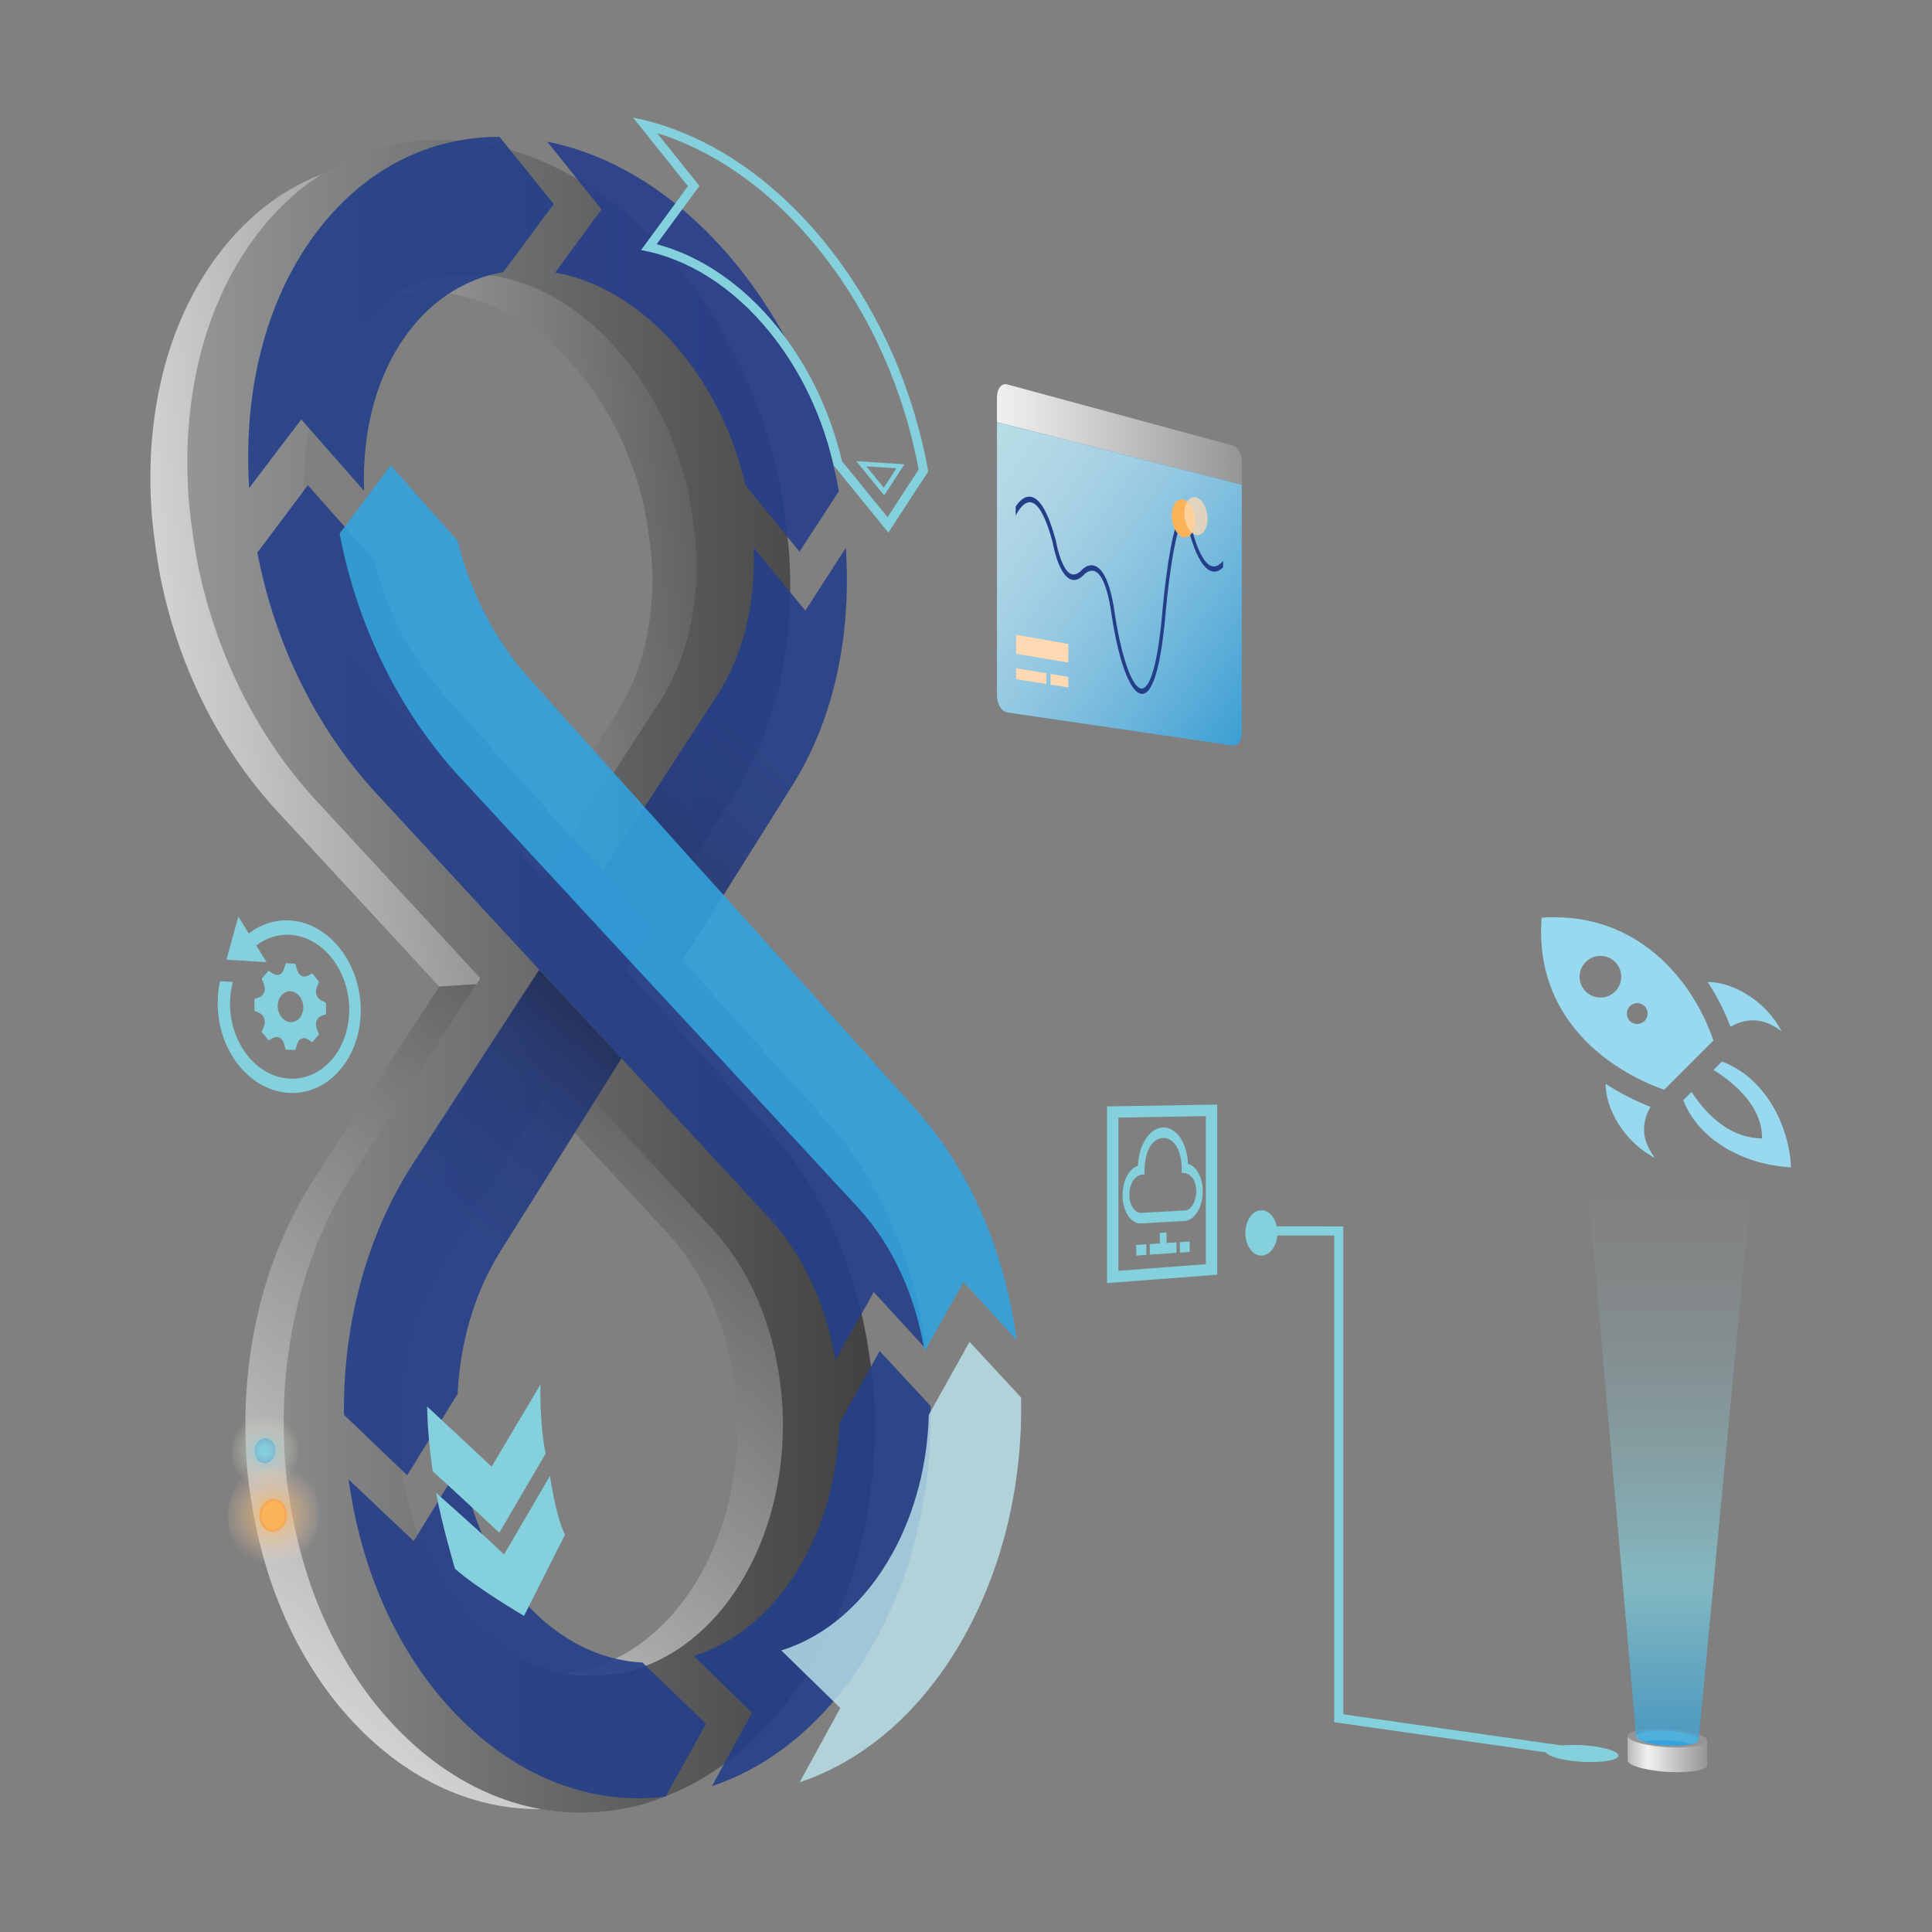 <?xml version="1.0" encoding="utf-8"?>
<!-- Generator: Adobe Illustrator 16.0.0, SVG Export Plug-In . SVG Version: 6.00 Build 0)  -->
<!DOCTYPE svg PUBLIC "-//W3C//DTD SVG 1.1//EN" "http://www.w3.org/Graphics/SVG/1.1/DTD/svg11.dtd">
<svg version="1.1" id="Calque_1" xmlns="http://www.w3.org/2000/svg" xmlns:xlink="http://www.w3.org/1999/xlink" x="0px" y="0px"
	 width="850px" height="850px" viewBox="0 0 850 850" enable-background="new 0 0 850 850" xml:space="preserve">
<rect x="0" y="0" width="850" height="850" fill="#808080" stroke="none"/>
<linearGradient id="SVGID_1_" gradientUnits="userSpaceOnUse" x1="438.627" y1="191.166" x2="546.339" y2="191.166">
	<stop  offset="0" style="stop-color:#F1F1F2"/>
	<stop  offset="1" style="stop-color:#939597"/>
</linearGradient>
<path fill="url(#SVGID_1_)" d="M542.574,196.074l-99.408-26.944c-2.502-0.679-4.539,1.833-4.539,5.614v11.028l107.712,27.541
	v-10.008C546.339,199.875,544.655,196.638,542.574,196.074z"/>
<g opacity="0.9">
	<path fill="#34A2DC" d="M438.627,305.937c0,3.78,2.037,7.144,4.539,7.509l99.408,14.576c2.081,0.305,3.765-2.229,3.765-5.659
		V213.313l-107.712-27.541V305.937z"/>
	<linearGradient id="SVGID_2_" gradientUnits="userSpaceOnUse" x1="420.523" y1="211.627" x2="558.225" y2="308.047">
		<stop  offset="0" style="stop-color:#BEE6EF"/>
		<stop  offset="0.195" style="stop-color:#D2EDF3;stop-opacity:0.805"/>
		<stop  offset="0.485" style="stop-color:#E9F6F9;stop-opacity:0.515"/>
		<stop  offset="0.759" style="stop-color:#F8FCFD;stop-opacity:0.241"/>
		<stop  offset="1" style="stop-color:#FFFFFF;stop-opacity:0"/>
	</linearGradient>
	<path fill="url(#SVGID_2_)" d="M438.627,305.937c0,3.78,2.037,7.144,4.539,7.509l99.408,14.576
		c2.081,0.305,3.765-2.229,3.765-5.659v-109.05l-107.712-27.541V305.937z"/>
</g>
<g>
	<polygon fill="#FED9B1" points="460.365,300.934 447.045,298.805 447.045,294.013 460.365,296.197 	"/>
	<polygon fill="#FED9B1" points="470.028,302.478 462.207,301.227 462.207,296.499 470.028,297.782 	"/>
	<polygon fill="#FED9B1" points="470.028,291.523 447.045,287.629 447.045,279.264 470.028,283.324 	"/>
</g>
<path fill="#253E88" d="M454.032,221.106c3.148,0.97,6.277,6.989,9.054,17.372c0.215,1.229,2.291,12.438,6.84,15.774
	c2.085,1.527,4.313,1.169,6.617-1.059l0.059-0.063c0.027-0.035,2.8-3.377,5.781-1.419c2.64,1.731,4.803,7.281,6.256,15.986
	c3.086,22.123,8.335,36.743,13.397,37.561c0.067,0.01,0.138,0.02,0.206,0.025c5.001,0.44,8.711-12.56,10.75-37.502
	c0.01-0.098,0.906-9.881,2.391-19.549c2.613-17.028,4.703-18.912,5.479-18.933c0.665-0.016,1.48,1.515,2.291,4.314
	c0.254,1.07,3.447,14.19,8.854,17.262c2.036,1.156,4.09,0.726,6.125-1.258v-2.884c-1.986,2.387-3.947,3.064-5.831,1.99
	c-4.783-2.723-7.819-15.571-7.851-15.702l-0.024-0.095c-1.161-4.031-2.399-5.977-3.79-5.942c-1.512,0.038-3.847,2.189-6.646,20.411
	c-1.503,9.779-2.412,19.677-2.423,19.791c-2.685,32.788-7.456,35.934-9.392,35.759c-0.048-0.004-0.096-0.01-0.143-0.019
	c-4.206-0.69-9.098-15.15-11.937-35.514c-1.624-9.751-4.073-15.775-7.29-17.893c-3.646-2.405-6.841,1.164-7.213,1.606
	c-1.863,1.781-3.6,2.107-5.158,0.963c-3.925-2.882-5.828-13.892-5.848-14.003l-0.037-0.174
	c-3.074-11.544-6.582-18.024-10.438-19.216c-3.09-0.95-5.642,1.721-7.253,4.172v4.023
	C447.91,224.773,450.673,220.076,454.032,221.106z"/>
<path fill="#FBB359" d="M525.69,229.275c0,4.531-2.267,7.686-5.076,7.045c-2.821-0.646-5.122-4.878-5.122-9.451
	c0-4.575,2.301-7.722,5.122-7.034C523.424,220.52,525.69,224.744,525.69,229.275z"/>
<path opacity="0.75" fill="#FED9B1" d="M531.254,228.275c0,4.531-2.267,7.686-5.076,7.045c-2.821-0.646-5.121-4.878-5.121-9.451
	c0-4.575,2.3-7.722,5.121-7.034C528.987,219.52,531.254,223.744,531.254,228.275z"/>
<g id="loop-back">
	
		<linearGradient id="SVGID_3_" gradientUnits="userSpaceOnUse" x1="83.912" y1="292.082" x2="340.714" y2="292.082" gradientTransform="matrix(0.995 -0.099 0.099 0.995 -41.98 -17.838)">
		<stop  offset="0" style="stop-color:#939597"/>
		<stop  offset="0" style="stop-color:#D1D2D4"/>
		<stop  offset="1" style="stop-color:#59585B"/>
	</linearGradient>
	<path fill="url(#SVGID_3_)" d="M324.054,224.715c-6.364-35.167-21.057-68.597-42.567-95.957
		c-23.71-30.161-53.41-50.038-84.708-56.293c-7.482-1.925-21.302-2.115-21.521-2.113c-30.091,0.187-57.476,13.855-77.83,39.806
		c-22.535,28.731-33.524,68.742-30.878,112.923c0.013,0.212,0.427,10.114,3.626,28.832c7.671,40.052,25.875,76.952,51.902,105.116
		l71.177,77.025l62.565-3.991l48.098-76.642c17.773-28.319,25.822-64.703,23.246-103.571
		C326.101,237.602,324.079,224.854,324.054,224.715z M286.948,249.79c0.854,23.582-4.315,46.574-16.094,64.679l-49.966,76.8
		l-68.98-76.956c-14.97-16.701-25.394-37.518-30.847-59.317c-0.008-0.225-4.303-30.483-4.311-30.708
		c-0.811-25.707,5.517-50.268,19.318-68.609c11.022-14.65,25.263-23.239,40.605-26.077c0.286-0.054,12.775-1.87,23.566,0.018
		c19.692,3.513,39.505,15.585,55.722,35.691c13.39,16.599,22.536,36.452,27.271,56.802
		C283.262,222.237,286.274,237.338,286.948,249.79z"/>
	
		<linearGradient id="SVGID_4_" gradientUnits="userSpaceOnUse" x1="100.953" y1="774.643" x2="326.067" y2="549.529" gradientTransform="matrix(0.995 -0.099 0.099 0.995 -41.98 -17.838)">
		<stop  offset="0" style="stop-color:#939597"/>
		<stop  offset="0" style="stop-color:#D1D2D4"/>
		<stop  offset="1" style="stop-color:#59585B"/>
	</linearGradient>
	<path fill="url(#SVGID_4_)" d="M362.267,599.824c-5.17-38.711-20.342-73.694-43.521-99.559l-62.926-70.203l-62.565,3.991
		l-54.864,84.339c-20.122,30.929-30.782,69.558-30.411,110.044c-0.013,17.207,2.197,29.304,2.27,29.812
		c6.282,43.589,25.011,81.465,52.788,106.988c25.2,23.163,54.889,33.404,84.586,30.075c0.284-0.034,12.81-1.273,21.043-4.681
		c29.676-9.914,55.073-33.094,72.509-65.72c15.755-29.476,23.634-64.085,23.017-99.436
		C364.188,625.187,364.468,612.368,362.267,599.824z M324.358,632.953c-0.706,20.509-5.797,41.033-15.652,58.893
		c-12.031,21.793-29.208,36.084-47.965,41.904c-7.183,2.955-22.993,2.848-23.291,2.828c-15.715-0.978-31.481-7.767-45.275-20.92
		c-17.426-16.621-28.595-40.399-32.813-66.152c-2.086-13.863-1.688-30.934-1.668-31.308c1.21-21.798,7.363-43.183,18.644-61.162
		l52.872-84.258l64.604,69.917c15.23,16.482,24.901,38.584,28.737,61.984C325.216,620.887,324.368,632.664,324.358,632.953z"/>
	<linearGradient id="loop_1_" gradientUnits="userSpaceOnUse" x1="82.415" y1="429.455" x2="384.778" y2="429.455">
		<stop  offset="0" style="stop-color:#939597"/>
		<stop  offset="1" style="stop-color:#414142"/>
	</linearGradient>
	<path id="loop" fill="url(#loop_1_)" d="M382.79,598.545c-5.245-39.269-20.636-74.759-44.148-100.992l-63.833-71.217l48.791-77.748
		c18.03-28.729,26.194-65.636,23.581-105.064c-1.078-12.424-3.129-25.356-3.154-25.498c-6.458-35.674-21.361-69.584-43.182-97.341
		c-24.053-30.595-54.181-50.758-85.93-57.105c-7.59-1.953-21.61-2.145-21.831-2.142c-30.525,0.188-58.305,14.054-78.952,40.378
		C91.27,130.961,80.124,171.55,82.807,216.368c0.013,0.214,0.434,10.261,3.678,29.248c7.783,40.629,26.249,78.061,52.651,106.632
		l72.203,78.136l-55.655,85.556c-20.412,31.374-31.225,70.562-30.849,111.63c-0.013,17.457,2.229,29.727,2.303,30.242
		c6.373,44.216,25.372,82.641,53.549,108.531c25.563,23.496,55.681,33.884,85.806,30.507c0.289-0.033,12.995-1.29,21.349-4.746
		c30.103-10.057,55.866-33.571,73.554-66.669c15.982-29.899,23.975-65.009,23.349-100.869
		C384.738,624.273,385.022,611.27,382.79,598.545z M169.396,308.916c-15.186-16.942-25.761-38.059-31.292-60.172
		c-0.008-0.229-4.365-30.923-4.372-31.151c-0.823-26.08,5.596-50.994,19.597-69.6c11.182-14.86,25.627-23.573,41.19-26.453
		c0.29-0.054,12.959-1.896,23.905,0.019c19.977,3.563,40.075,15.811,56.526,36.205c13.584,16.838,22.86,36.979,27.665,57.622
		c0.03,0.127,3.085,15.446,3.769,28.078c0.867,23.923-4.377,47.246-16.326,65.61l-50.687,77.908L169.396,308.916z M344.333,632.151
		c-0.716,20.804-5.88,41.625-15.877,59.739c-12.204,22.109-29.628,36.608-48.657,42.513c-7.286,2.996-23.325,2.888-23.626,2.867
		c-15.941-0.991-31.936-7.879-45.928-21.221c-17.678-16.86-29.007-40.981-33.286-67.107c-2.116-14.063-1.712-31.378-1.692-31.758
		c1.228-22.112,7.469-43.806,18.912-62.045l53.634-85.473l65.537,70.926c15.45,16.72,25.259,39.14,29.151,62.877
		C345.205,619.91,344.345,631.859,344.333,632.151z"/>
</g>
<g opacity="0.9">
	<path fill="#263D89" d="M244.26,119.91c19.838,3.54,39.798,15.702,56.136,35.956c13.573,16.826,22.816,36.973,27.562,57.606
		l23.779,29.217l17.333-26.557c-6.373-35.582-21.205-69.416-42.96-97.089c-23.887-30.384-53.806-50.41-85.336-56.712l23.86,29.789
		L244.26,119.91z"/>
	<path fill="#253E88" d="M282.646,731.429c-16.127-0.777-32.352-7.624-46.511-21.126c-17.556-16.743-28.808-40.699-33.057-66.643
		l-21.051,34.339l-28.642-27.071c6.105,44.558,25.086,83.311,53.396,109.321c25.629,23.558,55.869,33.849,86.071,30.195
		l17.737-32.071L282.646,731.429z"/>
	<path fill="#253E88" d="M338.53,536.056c15.343,16.605,25.084,38.87,28.95,62.443l16.951-30.037l23.061,25.146
		c-5.209-38.999-20.494-74.242-43.844-100.297l-63.394-70.724l-35.192-39.083l-69.492-77.529
		c-15.082-16.825-25.584-37.796-31.077-59.758l-29.05-32.727l-22.213,29.622c7.729,40.35,26.067,77.523,52.288,105.897
		l71.706,77.596l36.222,39.013L338.53,536.056z"/>
	
		<linearGradient id="SVGID_5_" gradientUnits="userSpaceOnUse" x1="264.665" y1="440.152" x2="396.194" y2="308.623" gradientTransform="matrix(0.995 -0.099 0.099 0.995 -41.98 -17.838)">
		<stop  offset="0" style="stop-color:#1D2C59"/>
		<stop  offset="0.036" style="stop-color:#1F2F60"/>
		<stop  offset="0.121" style="stop-color:#22356F"/>
		<stop  offset="0.221" style="stop-color:#24397A"/>
		<stop  offset="0.345" style="stop-color:#243C82"/>
		<stop  offset="0.518" style="stop-color:#253E87"/>
		<stop  offset="1" style="stop-color:#253E88"/>
	</linearGradient>
	<path fill="url(#SVGID_5_)" d="M348.709,345.375c17.904-28.53,26.014-65.184,23.417-104.341l-17.799,27.604l-22.715-27.665
		c0.861,23.758-4.347,46.921-16.212,65.159l-50.339,77.372l35.192,39.083L348.709,345.375z"/>
	
		<linearGradient id="SVGID_6_" gradientUnits="userSpaceOnUse" x1="119.816" y1="651.614" x2="267.547" y2="503.883" gradientTransform="matrix(0.995 -0.099 0.099 0.995 -41.98 -17.838)">
		<stop  offset="0" style="stop-color:#253E88"/>
		<stop  offset="0.478" style="stop-color:#253E87"/>
		<stop  offset="0.652" style="stop-color:#243C82"/>
		<stop  offset="0.777" style="stop-color:#24397A"/>
		<stop  offset="0.878" style="stop-color:#22356F"/>
		<stop  offset="0.964" style="stop-color:#1F2F60"/>
		<stop  offset="1" style="stop-color:#1D2C59"/>
	</linearGradient>
	<path fill="url(#SVGID_6_)" d="M201.34,613.252c1.066-22.353,7.28-44.326,18.84-62.748l53.265-84.886l-36.222-39.013
		l-55.271,84.968c-20.271,31.158-31.01,70.076-30.637,110.861l27.823,26.616L201.34,613.252z"/>
	<path fill="#233F87" d="M369.327,626.11c-0.594,20.95-5.726,41.958-15.795,60.203c-12.12,21.956-29.424,36.355-48.322,42.216
		l25.644,25.022l-17.657,32.28c29.895-9.985,55.48-33.34,73.047-66.208c16.001-29.938,23.937-65.134,23.17-101.046l-22.394-24.176
		L369.327,626.11z"/>
	<path fill="#233F87" d="M160.174,215.962c-0.952-26.147,5.413-51.161,19.438-69.8c11.312-15.034,25.986-23.732,41.772-26.424
		l22.265-29.962l-23.897-29.574c-30.573-0.009-58.414,13.77-79.068,40.104c-22.813,29.083-33.878,69.64-31.067,114.402
		l22.934-30.168L160.174,215.962z"/>
</g>
<g id="loop-front">
	<g>
		<g>
			<path fill="#84D1DD" d="M289.1,58.556c11.387,3.534,22.542,8.916,33.289,16.071c14.32,9.534,27.563,21.979,39.363,36.989
				c21.216,26.984,35.863,59.79,42.412,94.96l-13.679,20.96l-20.031-24.611c-5.188-21.957-15.021-42.345-28.473-59.018
				c-14.988-18.581-33.641-31.348-53.088-36.467l17-23.185l1.813-2.473l-1.917-2.393L289.1,58.556 M278.512,51.735l24.155,30.155
				l-20.626,28.13c20.083,3.582,40.288,15.895,56.827,36.398c13.741,17.032,23.097,37.427,27.901,58.314l24.072,29.577
				l17.545-26.883c-6.45-36.02-21.464-70.27-43.489-98.283C340.717,78.386,310.428,58.114,278.512,51.735L278.512,51.735z"/>
		</g>
		<g>
			<path fill="#84D1DD" d="M381.178,205.189l13.197,0.854l-5.564,8.524L381.178,205.189 M376.734,202.897l12.254,15.057
				l8.933-13.686C376.734,202.897,376.734,202.897,376.734,202.897L376.734,202.897z"/>
		</g>
	</g>
	<path opacity="0.9" fill="#34A2DC" d="M377.469,531.283c15.533,16.81,25.394,39.349,29.306,63.211l17.16-30.407l23.343,25.456
		c-5.272-39.479-20.745-75.154-44.382-101.529l-64.174-71.594l-35.625-39.564l-70.346-78.481
		c-15.267-17.032-25.899-38.262-31.459-60.493l-29.407-33.131l-22.486,29.987c7.825,40.846,26.389,78.476,52.931,107.198
		l72.587,78.551l36.667,39.492L377.469,531.283z"/>
	<path opacity="0.8" fill="#BEE6EF" d="M408.646,622.444c-0.603,21.207-5.797,42.475-15.99,60.942
		c-12.27,22.228-29.787,36.803-48.917,42.737l25.959,25.329l-17.875,32.677c30.263-10.107,56.162-33.749,73.946-67.021
		c16.198-30.304,24.233-65.934,23.455-102.288l-22.667-24.472L408.646,622.444z"/>
	<g>
		<path fill="#84D1DD" d="M191.813,656.729c0,0,21.741,19.233,29.953,27.19l20.218-34.613c0,0,2.297,17.1,6.566,25.927
			l-18.002,35.694c0,0-21.09-12.37-30.396-20.791C200.153,690.137,194.743,671.948,191.813,656.729z"/>
		<path fill="#84D1DD" d="M187.904,618.777l28.394,26.472l21.504-36.171c0,0-0.578,16.37,2.241,30.484l-20.363,34.754
			c0,0-19.992-18.593-29.298-27.014C190.381,647.303,188.129,633.077,187.904,618.777z"/>
	</g>
</g>
<g>
	
		<radialGradient id="SVGID_7_" cx="92.573" cy="668.594" r="15.93" gradientTransform="matrix(0.995 -0.099 0.099 0.995 -41.98 -17.838)" gradientUnits="userSpaceOnUse">
		<stop  offset="0.081" style="stop-color:#84D1DD"/>
		<stop  offset="1" style="stop-color:#FED9B1;stop-opacity:0"/>
	</radialGradient>
	<path opacity="0.75" fill="url(#SVGID_7_)" d="M130.974,635.658c0.932,9.336-4.65,18.132-12.541,19.657
		c-7.971,1.54-15.262-4.908-16.211-14.418c-0.95-9.509,4.816-18.336,12.804-19.705C122.934,619.838,130.041,626.319,130.974,635.658
		z"/>
	<g>
		
			<radialGradient id="SVGID_8_" cx="93.348" cy="668.699" r="5.079" gradientTransform="matrix(0.995 -0.099 0.099 0.995 -42.726 -17.838)" gradientUnits="userSpaceOnUse">
			<stop  offset="0" style="stop-color:#84D1DD"/>
			<stop  offset="0.334" style="stop-color:#82CEDD;stop-opacity:0.8"/>
			<stop  offset="0.551" style="stop-color:#79C7DC;stop-opacity:0.669"/>
			<stop  offset="0.735" style="stop-color:#68BCDB;stop-opacity:0.559"/>
			<stop  offset="0.899" style="stop-color:#4FADDA;stop-opacity:0.461"/>
			<stop  offset="1" style="stop-color:#34A1DB;stop-opacity:0.4"/>
		</radialGradient>
		<path fill="url(#SVGID_8_)" d="M121.176,637.467c0.3,2.995-1.494,5.794-4.014,6.256c-2.534,0.461-4.842-1.615-5.144-4.635
			c-0.302-3.022,1.519-5.826,4.055-6.262C118.598,632.393,120.878,634.473,121.176,637.467z"/>
	</g>
</g>
<g>
	
		<radialGradient id="SVGID_9_" cx="93.548" cy="696.905" r="22.088" gradientTransform="matrix(0.995 -0.099 0.099 0.995 -41.98 -17.838)" gradientUnits="userSpaceOnUse">
		<stop  offset="0.081" style="stop-color:#FBB359"/>
		<stop  offset="1" style="stop-color:#FED9B1;stop-opacity:0"/>
	</radialGradient>
	<path opacity="0.75" fill="url(#SVGID_9_)" d="M140.316,662.721c1.292,12.945-6.449,25.141-17.39,27.257
		c-11.053,2.136-21.162-6.807-22.479-19.991c-1.316-13.186,6.678-25.426,17.754-27.323
		C129.167,640.785,139.023,649.771,140.316,662.721z"/>
	<g>
		<path fill="#FBB359" d="M119.991,673.457c-2.718,0-5.014-2.463-5.34-5.729c-0.371-3.712,1.836-7.163,4.92-7.691
			c0.263-0.046,0.529-0.068,0.791-0.068c2.717,0,5.012,2.463,5.338,5.729c0.367,3.679-1.819,7.126-4.874,7.685
			C120.549,673.432,120.268,673.457,119.991,673.457z"/>
		<path fill="#F3A958" d="M120.362,660.468L120.362,660.468c2.459,0,4.541,2.269,4.841,5.278c0.342,3.426-1.662,6.631-4.465,7.144
			c-0.249,0.045-0.5,0.067-0.747,0.067c-2.46,0-4.542-2.27-4.842-5.279c-0.345-3.456,1.677-6.664,4.508-7.149
			C119.891,660.488,120.128,660.468,120.362,660.468 M120.362,659.468c-0.288,0-0.581,0.024-0.875,0.075
			c-3.336,0.572-5.73,4.26-5.333,8.234c0.36,3.601,2.886,6.18,5.837,6.18c0.305,0,0.614-0.027,0.926-0.084
			c3.317-0.606,5.674-4.287,5.281-8.227C125.84,662.056,123.319,659.468,120.362,659.468L120.362,659.468z"/>
	</g>
</g>
<g id="gear">
	<path fill="#84D1DD" d="M111.954,439.521v5.165c2.177,1.027,3.589,1.362,4.288,3.418c0.707,2.08-0.153,3.445-1.125,5.857
		l3.034,3.765c2.071-1.095,3.221-2.048,4.903-1.139c1.672,0.9,1.891,2.581,2.658,5.209l4.238,0.165
		c0.761-2.556,0.98-4.211,2.646-4.98c1.643-0.759,2.757,0.27,4.808,1.534l2.956-3.464c-0.964-2.498-1.78-3.9-1.096-5.866
		c0.677-1.962,2.048-2.166,4.152-2.971v-5.069c-2.126-1.028-3.475-1.357-4.152-3.387c-0.682-2.034,0.131-3.343,1.096-5.761
		l-2.956-3.762c-2.027,1.049-3.16,1.979-4.818,1.051c-1.656-0.928-1.875-2.602-2.636-5.238l-4.238-0.261
		c-0.765,2.54-0.986,4.205-2.658,4.942c-1.679,0.739-2.815-0.319-4.903-1.635l-3.034,3.462c0.989,2.552,1.826,3.979,1.125,5.969
		C115.543,438.518,114.134,438.706,111.954,439.521z M127.833,436.109c3.103,0.168,5.608,3.334,5.608,7.071
		s-2.506,6.651-5.608,6.509c-3.113-0.144-5.646-3.311-5.646-7.073S124.72,435.94,127.833,436.109z"/>
	<path fill="#84D1DD" d="M127.833,404.975c-6.793-0.495-13.129,1.667-18.358,5.735l-4.616-7.444l-5.229,18.958l17.651,1.084
		l-4.533-7.312c4.313-3.31,9.507-5.079,15.085-4.693c14.346,0.99,25.812,15.738,25.812,32.927c0,17.19-11.465,30.789-25.812,30.342
		c-14.594-0.455-26.633-15.23-26.633-32.969c0-3.358,0.437-6.573,1.239-9.572l-5.636-0.314c-0.672,3.054-1.031,6.276-1.031,9.614
		c0,21.354,14.517,39.049,32.062,39.53c17.185,0.471,30.878-15.813,30.878-36.377C158.711,423.918,145.018,406.226,127.833,404.975z
		"/>
</g>
<g id="cloud">
	<path fill="#84D1DD" d="M511.753,500.669c5.056-0.141,8.603,6.192,8.132,15.367c2.529-0.205,6.403,1.464,6.403,8.258
		c0,4.416-2.261,8.13-5.05,8.278l-19.113,1.015c-2.887,0.153-5.245-3.399-5.245-7.917c0-6.549,3.72-9.124,6.636-8.979
		C503.267,506.876,506.795,500.807,511.753,500.669z M511.753,496.04c-5.917,0.144-10.774,7.591-11.091,16.825
		c-3.855,1.228-6.798,6.604-6.798,12.945c0,7.128,3.712,12.698,8.261,12.44l19.113-1.084c4.385-0.248,7.917-6.072,7.917-13.007
		c0-6.17-2.797-11.186-6.501-12.108C522.35,502.993,517.615,495.898,511.753,496.04z M505.844,551.992v-4.65l4.438-0.284v-4.635
		l2.939-0.178v4.625l4.387-0.28v4.608L505.844,551.992z M519.063,546.496v4.604l4.346-0.293v-4.588L519.063,546.496z
		 M504.359,547.437l-4.477,0.286v4.672l4.477-0.302V547.437z"/>
	<g>
		<path fill="#84D1DD" d="M530.522,491.053v65.13l-38.455,2.928v-67.417L530.522,491.053 M535.522,485.969l-48.455,0.808v77.729
			l48.455-3.689V485.969L535.522,485.969z"/>
	</g>
</g>
<g id="wire">
	<polyline fill="none" stroke="#84D1DD" stroke-width="4" stroke-miterlimit="10" points="554.96,541.538 589,541.575 589,755.958 
		697.728,771.47 	"/>
	<path fill="#84D1DD" d="M562.005,542.415c0-5.472-3.126-9.919-7.005-9.936c-3.902-0.015-7.084,4.462-7.084,9.995
		s3.182,9.979,7.084,9.932C558.879,552.359,562.005,547.886,562.005,542.415z"/>
</g>
<path fill="#939597" d="M748.639,778.475c-4.955,1.65-15.844,1.65-24.19,0c-8.257-1.632-10.777-4.24-5.759-5.827
	c4.966-1.571,15.531-1.571,23.725,0C750.695,774.234,753.539,776.843,748.639,778.475z"/>
<linearGradient id="SVGID_10_" gradientUnits="userSpaceOnUse" x1="716.111" y1="771.585" x2="751.043" y2="771.585">
	<stop  offset="0" style="stop-color:#B8B8B9"/>
	<stop  offset="0.25" style="stop-color:#F1F1F2"/>
	<stop  offset="1" style="stop-color:#939597"/>
</linearGradient>
<path fill="url(#SVGID_10_)" d="M751.043,776.704v-11.108l-34.932-2.079v11.021c1.056,3.915,17.463,5.044,17.463,5.044
	S749.75,780.368,751.043,776.704z"/>
<g>
	<path fill="#939597" d="M748.639,767.596c-4.955,1.65-15.844,1.65-24.19,0c-8.257-1.632-10.777-4.24-5.759-5.827
		c4.966-1.571,15.531-1.571,23.725,0C750.695,763.355,753.539,765.964,748.639,767.596z"/>
	<path fill="#84D1DD" d="M740.521,766.521c1.316,0.253,2.448,0.539,3.4,0.844c0.547-0.114,1.051-0.241,1.488-0.386
		c3.852-1.282,1.617-3.333-4.89-4.579c-6.438-1.235-14.739-1.235-18.642,0c-3.199,1.011-2.497,2.552,1.349,3.782
		C727.48,765.303,734.746,765.413,740.521,766.521z"/>
	<path fill="#34A2DC" d="M743.922,767.364c-0.952-0.305-2.084-0.591-3.4-0.844c-5.775-1.107-13.041-1.218-17.294-0.339
		c0.893,0.287,1.954,0.555,3.177,0.797C732.225,768.128,739.61,768.256,743.922,767.364z"/>
</g>
<linearGradient id="SVGID_11_" gradientUnits="userSpaceOnUse" x1="734.582" y1="512.056" x2="734.582" y2="767.99">
	<stop  offset="0" style="stop-color:#939597;stop-opacity:0"/>
	<stop  offset="0.72" style="stop-color:#84D1DD"/>
	<stop  offset="1" style="stop-color:#34A2DC"/>
</linearGradient>
<path opacity="0.7" fill="url(#SVGID_11_)" d="M771.436,512.056h-73.708l22.128,252.147c3.372,3.746,13.727,3.746,13.727,3.746
	s13.104,0.544,13.719-2.353L771.436,512.056z"/>
<g id="rocket">
	<path fill="#98D9EF" d="M775.258,500.859c-0.059-5.636-1.531-17.512-21.384-30.146l3.688-3.688
		c18.256,6.768,29.431,26.877,30.435,46.54c-20.857-1.056-40.613-12.047-47.451-29.511l3.644-3.662
		C756.676,499.28,769.443,500.788,775.258,500.859z"/>
	<path fill="#98D9EF" d="M761.348,451.732c-2.488-6.585-5.818-13.295-10.07-19.696c7.846-0.042,17.697,4.206,25.207,11.722
		c2.863,2.862,5.388,6.212,7.334,9.963C777.039,448.594,769.811,446.986,761.348,451.732z"/>
	<path fill="#98D9EF" d="M728.121,509.438c-3.756-1.943-7.1-4.468-9.971-7.343c-7.533-7.53-11.79-17.402-11.713-25.258
		c6.949,4.538,13.779,7.816,19.691,10.126C721.381,495.439,722.982,502.665,728.121,509.438z"/>
	<path fill="#98D9EF" d="M678.24,403.738c1.89-0.13,3.741-0.193,5.563-0.193c39.421,0,61.861,30.066,70.024,54.244l-21.67,21.682
		c-24.876-8.922-54.154-30.54-54.154-69.549v-0.266C678.013,407.731,678.092,405.757,678.24,403.738z M717.074,449.168
		c1.795,1.795,4.695,1.786,6.482,0c1.793-1.795,1.793-4.688,0-6.482c-1.791-1.795-4.688-1.795-6.482,0
		C715.285,444.48,715.285,447.373,717.074,449.168z M697.638,436.203c3.576,3.576,9.381,3.576,12.956,0
		c3.581-3.576,3.581-9.383,0-12.964c-3.575-3.578-9.38-3.578-12.956,0C694.057,426.82,694.057,432.627,697.638,436.203z"/>
</g>
<path fill="#84D1DD" d="M709.845,774.105c-4.528,1.509-14.482,1.509-22.112,0c-7.548-1.491-9.852-3.876-5.264-5.326
	c4.539-1.437,14.197-1.437,21.687,0C711.725,770.229,714.325,772.614,709.845,774.105z"/>
</svg>
